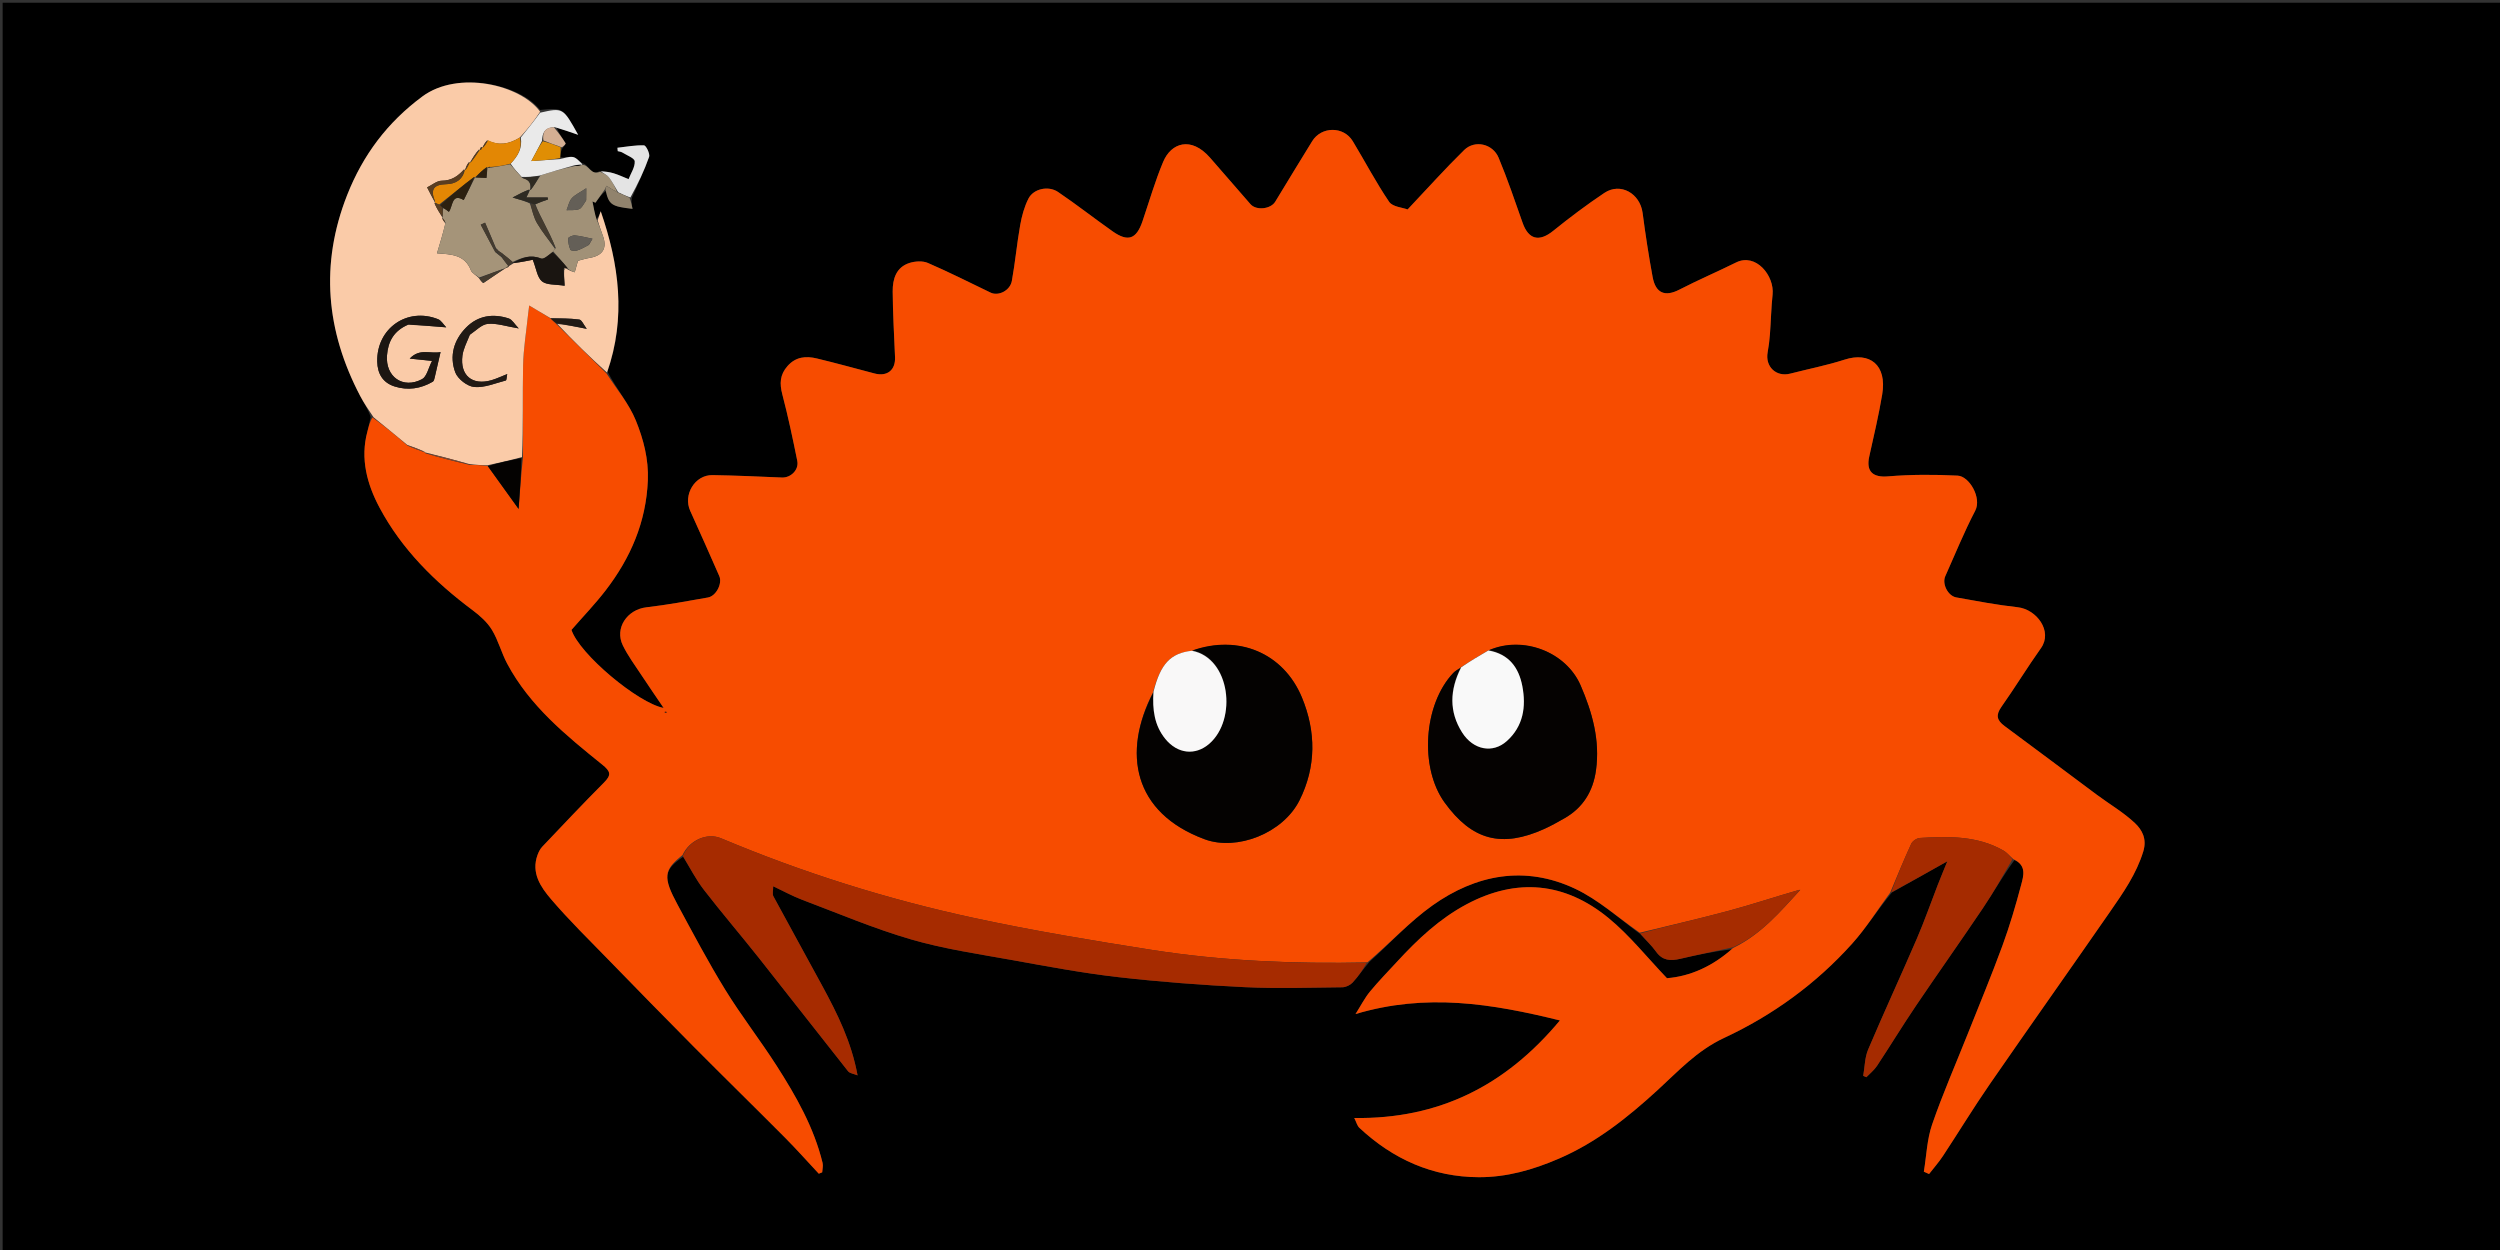 <svg version="1.1" id="Layer_1" xmlns="http://www.w3.org/2000/svg" xmlns:xlink="http://www.w3.org/1999/xlink" x="0px" y="0px"
	 width="100%" viewBox="0 0 1000 500" enable-background="new 0 0 1000 500" xml:space="preserve">
<rect x="0" y="0" width="1000" height="500" fill="#333333" stroke="none"/>
<path fill="#000000" opacity="1" stroke="none" 
	d="
M752,501 
	C501.375,501 251.25,501 1.062,501 
	C1.062,334.403 1.062,167.806 1.062,1.104 
	C334.333,1.104 667.667,1.104 1000.979,1.104 
	C1000.979,167.75 1000.979,334.375 1000.979,501 
	C918.139,501 835.319,501 752,501 
M225.23,58.985 
	C225.586,58.404 226.388,57.547 226.227,57.286 
	C224.887,55.12 223.369,53.065 222.688,50.96 
	C225.397,51.898 228.106,52.837 231.27,53.932 
	C225.2,43.024 225.2,43.024 216.046,43.988 
	C208.26,33.851 183.241,27.999 168.955,38.579 
	C155.009,48.906 145.188,61.951 138.857,78.032 
	C127.965,105.703 130.442,132.363 144.055,158.356 
	C145.571,161.252 147.425,163.97 148.258,166.887 
	C147.824,168.818 147.458,170.767 146.944,172.677 
	C144.033,183.493 146.857,193.734 151.768,202.966 
	C160.66,219.679 173.911,232.796 189.044,244.081 
	C191.97,246.263 194.902,248.875 196.766,251.937 
	C199.319,256.134 200.553,261.111 202.879,265.473 
	C211.873,282.334 226.38,294.149 240.876,305.833 
	C244.29,308.584 244.631,309.971 241.593,313.023 
	C233.226,321.431 225.086,330.067 216.917,338.67 
	C216.07,339.562 215.458,340.776 215.028,341.948 
	C212.375,349.167 216.29,354.835 220.419,359.669 
	C227.672,368.16 235.698,375.996 243.495,384.014 
	C254.846,395.687 266.221,407.338 277.697,418.887 
	C289.723,430.991 301.928,442.918 313.958,455.019 
	C318.616,459.705 323.008,464.655 327.522,469.484 
	C327.974,469.3 328.426,469.117 328.878,468.933 
	C328.947,467.679 329.322,466.35 329.038,465.181 
	C325.566,450.922 318.381,438.361 310.576,426.179 
	C304.005,415.923 296.478,406.268 290.099,395.902 
	C283.281,384.823 277.191,373.287 271.009,361.83 
	C265.076,350.836 265.487,347.981 273.262,342.709 
	C276.009,347.14 278.404,351.843 281.574,355.947 
	C288.701,365.173 296.303,374.03 303.546,383.169 
	C315.494,398.246 327.289,413.444 339.243,428.517 
	C339.895,429.34 341.406,429.482 343.03,430.153 
	C340.545,416.686 334.971,405.564 329.044,394.602 
	C322.519,382.536 315.844,370.552 309.337,358.477 
	C308.881,357.631 309.277,356.327 309.277,354.504 
	C313.512,356.503 317.065,358.484 320.83,359.904 
	C335.334,365.375 349.673,371.467 364.522,375.787 
	C377.684,379.617 391.406,381.595 404.945,384.039 
	C418.982,386.573 433.033,389.223 447.19,390.842 
	C464.052,392.77 481.014,394.043 497.969,394.869 
	C510.926,395.5 523.939,395.054 536.925,394.912 
	C538.333,394.897 540.092,394.054 541.058,393.012 
	C543.306,390.587 545.17,387.805 547.737,384.792 
	C556.092,377.201 563.805,368.707 572.938,362.211 
	C590.469,349.743 610.065,346.069 630.065,355.507 
	C639.369,359.898 647.328,367.137 656.181,373.691 
	C658.287,376.007 660.633,378.152 662.441,380.682 
	C665.001,384.266 668.182,384.438 672.024,383.537 
	C678.972,381.907 685.974,380.507 692.78,379.681 
	C685.049,386.552 676.021,390.542 666.791,391.282 
	C658.899,383.045 651.921,374.193 643.411,367.207 
	C626.022,352.935 606.77,350.971 586.606,361.724 
	C575.856,367.457 567.152,375.646 558.988,384.499 
	C555.281,388.519 551.447,392.437 547.975,396.653 
	C545.865,399.216 544.337,402.258 542.206,405.624 
	C570.398,397.171 596.689,401.434 623.963,408.175 
	C602.079,434.449 575.355,447.673 541.713,447.205 
	C542.57,448.906 542.881,450.314 543.749,451.125 
	C557.195,463.691 573.07,470.82 591.55,470.879 
	C602.663,470.915 613.159,467.941 623.554,463.453 
	C638.601,456.957 651.011,447.028 662.813,436.249 
	C671.294,428.504 678.674,420.274 689.758,415.112 
	C709.099,406.105 726.513,393.466 740.911,377.399 
	C746.526,371.133 751.039,363.878 756.775,356.98 
	C764.064,352.878 771.353,348.776 778.934,344.509 
	C777.55,347.921 776.289,350.929 775.106,353.967 
	C772.325,361.107 769.808,368.359 766.776,375.389 
	C760.373,390.239 753.573,404.919 747.261,419.806 
	C745.9,423.018 745.91,426.811 745.289,430.337 
	C745.711,430.519 746.132,430.7 746.554,430.882 
	C747.988,429.377 749.682,428.046 750.81,426.34 
	C756.058,418.403 761.006,410.266 766.33,402.383 
	C775.207,389.239 784.392,376.302 793.242,363.14 
	C797.409,356.942 801.1,350.423 805.779,344.03 
	C810.737,346.138 809.403,350.377 808.499,353.804 
	C806.32,362.07 803.892,370.306 800.953,378.33 
	C796.608,390.189 791.746,401.859 787.081,413.6 
	C782.293,425.649 777.068,437.547 772.847,449.79 
	C770.791,455.754 770.583,462.354 769.539,468.667 
	C770.234,468.981 770.929,469.296 771.624,469.61 
	C773.487,467.209 775.516,464.917 777.184,462.387 
	C783.462,452.864 789.393,443.105 795.871,433.723 
	C811.81,410.636 828.044,387.753 844.021,364.692 
	C849.257,357.135 854.535,349.634 857.309,340.574 
	C858.853,335.532 856.813,331.902 853.919,329.187 
	C849.367,324.917 843.838,321.697 838.787,317.945 
	C826.457,308.786 814.195,299.533 801.833,290.417 
	C798.745,288.141 798.213,286.072 800.558,282.75 
	C806.005,275.034 810.919,266.941 816.391,259.244 
	C821.201,252.477 814.615,243.738 807.114,242.906 
	C798.869,241.991 790.689,240.44 782.515,238.971 
	C779.129,238.362 776.754,233.521 778.108,230.498 
	C782.037,221.728 785.643,212.786 790.088,204.283 
	C792.767,199.159 787.738,190.492 783.071,190.257 
	C773.79,189.791 764.418,189.779 755.166,190.553 
	C749.237,191.049 746.355,188.688 747.697,182.622 
	C749.524,174.366 751.484,166.126 752.88,157.794 
	C754.877,145.87 747.831,140.627 737.822,143.86 
	C730.721,146.153 723.343,147.585 716.101,149.452 
	C710.47,150.903 705.991,146.651 707.06,140.908 
	C707.508,138.506 707.795,136.064 707.979,133.627 
	C708.377,128.369 708.481,123.084 709.035,117.845 
	C709.835,110.284 702.349,101.067 694.452,104.98 
	C686.94,108.703 679.212,112 671.765,115.844 
	C666.054,118.793 662.263,117.374 661.05,110.792 
	C659.483,102.297 658.162,93.748 657.045,85.182 
	C656.022,77.345 648.171,72.874 641.754,77.162 
	C634.696,81.879 627.883,87.005 621.275,92.34 
	C615.677,96.86 611.422,95.871 609.035,89.089 
	C605.969,80.379 602.998,71.618 599.452,63.102 
	C597.115,57.487 589.919,55.852 585.661,60.02 
	C578.062,67.46 570.959,75.406 563.041,83.784 
	C560.976,82.993 557.027,82.743 555.664,80.736 
	C550.381,72.954 546.002,64.565 541.128,56.497 
	C537.442,50.396 528.556,50.525 524.887,56.448 
	C519.906,64.493 515.018,72.595 510.096,80.677 
	C508.272,83.672 502.495,84.297 500.196,81.672 
	C494.771,75.481 489.419,69.225 483.986,63.041 
	C476.397,54.404 468.453,57.153 465.278,64.703 
	C462.03,72.426 459.706,80.539 457.001,88.49 
	C454.561,95.661 451.231,96.889 445.056,92.542 
	C437.72,87.378 430.653,81.823 423.229,76.793 
	C419.345,74.161 413.396,75.496 411.381,79.444 
	C409.72,82.699 408.72,86.414 408.076,90.04 
	C406.762,97.439 406.084,104.952 404.747,112.347 
	C404.038,116.273 399.352,118.543 396.256,117.052 
	C387.919,113.037 379.652,108.857 371.166,105.185 
	C369.074,104.279 366.064,104.461 363.805,105.18 
	C358.44,106.888 357.039,111.636 357.075,116.57 
	C357.14,125.336 357.639,134.1 358.015,142.863 
	C358.236,148.031 354.909,150.724 349.824,149.39 
	C342.139,147.374 334.479,145.249 326.755,143.39 
	C322.413,142.344 318.321,142.657 314.995,146.434 
	C311.943,149.901 311.795,153.429 312.928,157.747 
	C315.233,166.535 317.111,175.442 318.913,184.351 
	C319.642,187.952 316.287,191.164 312.777,191.011 
	C303.524,190.606 294.269,190.204 285.01,190.04 
	C277.96,189.915 273.153,197.904 276.091,204.352 
	C280.038,213.013 283.89,221.718 287.717,230.433 
	C289.018,233.395 286.468,238.413 283.18,239 
	C275.003,240.459 266.817,241.96 258.574,242.921 
	C250.842,243.822 245.78,251.265 249.125,258.144 
	C251.165,262.337 254.01,266.147 256.587,270.067 
	C259.397,274.344 262.316,278.55 265.452,283.177 
	C255.224,281.257 231.761,261.624 228.59,251.959 
	C233.304,246.544 238.095,241.571 242.276,236.13 
	C252.23,223.179 258.462,208.82 259.14,192.131 
	C259.486,183.625 257.367,175.695 254.351,168.241 
	C251.619,161.488 246.628,155.65 242.977,148.646 
	C250.496,126.994 247.645,105.726 240.286,84.5 
	C239.873,85.698 239.461,86.896 238.323,87.739 
	C237.877,85.35 237.43,82.961 236.984,80.573 
	C237.381,80.748 237.777,80.924 238.173,81.099 
	C239.394,79.374 240.615,77.648 242.592,76.165 
	C243.514,81.859 244.562,82.6 253.013,83.529 
	C252.725,82.098 252.437,80.667 252.801,79.022 
	C255.138,73.617 257.693,68.289 259.643,62.748 
	C260.074,61.523 258.421,58.179 257.633,58.147 
	C254.097,58.003 250.528,58.704 246.971,59.1 
	C247.012,59.554 247.053,60.009 247.095,60.464 
	C247.704,60.631 248.394,60.669 248.908,60.989 
	C250.702,62.111 253.811,63.245 253.891,64.531 
	C254.035,66.848 252.35,69.278 251.429,71.661 
	C249.458,70.869 247.527,69.949 245.505,69.324 
	C243.774,68.79 241.939,68.596 239.619,68.57 
	C236.329,70.411 235.553,65.701 232.843,65.254 
	C231.606,64.39 230.446,62.989 229.112,62.797 
	C227.451,62.557 225.645,63.314 224.176,62.832 
	C224.207,61.521 224.237,60.21 225.23,58.985 
M232.474,54.494 
	C232.474,54.494 232.513,54.495 232.474,54.494 
z"/>
<path fill="#F74C00" opacity="1" stroke="none" 
	d="
M756.054,357.074 
	C751.039,363.878 746.526,371.133 740.911,377.399 
	C726.513,393.466 709.099,406.105 689.758,415.112 
	C678.674,420.274 671.294,428.504 662.813,436.249 
	C651.011,447.028 638.601,456.957 623.554,463.453 
	C613.159,467.941 602.663,470.915 591.55,470.879 
	C573.07,470.82 557.195,463.691 543.749,451.125 
	C542.881,450.314 542.57,448.906 541.713,447.205 
	C575.355,447.673 602.079,434.449 623.963,408.175 
	C596.689,401.434 570.398,397.171 542.206,405.624 
	C544.337,402.258 545.865,399.216 547.975,396.653 
	C551.447,392.437 555.281,388.519 558.988,384.499 
	C567.152,375.646 575.856,367.457 586.606,361.724 
	C606.77,350.971 626.022,352.935 643.411,367.207 
	C651.921,374.193 658.899,383.045 666.791,391.282 
	C676.021,390.542 685.049,386.552 693.193,379.217 
	C704.568,373.679 712.111,364.638 720.143,355.947 
	C720.191,355.93 720.096,355.966 719.597,355.97 
	C709.839,358.785 700.55,361.88 691.11,364.414 
	C679.438,367.548 667.641,370.216 655.897,373.085 
	C647.328,367.137 639.369,359.898 630.065,355.507 
	C610.065,346.069 590.469,349.743 572.938,362.211 
	C563.805,368.707 556.092,377.201 546.982,384.936 
	C517.637,385.575 489.112,384.398 460.855,379.965 
	C436.982,376.22 413.104,372.251 389.492,367.156 
	C354.869,359.685 321.134,349.072 288.436,335.314 
	C282.768,332.929 275.736,336.109 272.997,342.049 
	C265.487,347.981 265.076,350.836 271.009,361.83 
	C277.191,373.287 283.281,384.823 290.099,395.902 
	C296.478,406.268 304.005,415.923 310.576,426.179 
	C318.381,438.361 325.566,450.922 329.038,465.181 
	C329.322,466.35 328.947,467.679 328.878,468.933 
	C328.426,469.117 327.974,469.3 327.522,469.484 
	C323.008,464.655 318.616,459.705 313.958,455.019 
	C301.928,442.918 289.723,430.991 277.697,418.887 
	C266.221,407.338 254.846,395.687 243.495,384.014 
	C235.698,375.996 227.672,368.16 220.419,359.669 
	C216.29,354.835 212.375,349.167 215.028,341.948 
	C215.458,340.776 216.07,339.562 216.917,338.67 
	C225.086,330.067 233.226,321.431 241.593,313.023 
	C244.631,309.971 244.29,308.584 240.876,305.833 
	C226.38,294.149 211.873,282.334 202.879,265.473 
	C200.553,261.111 199.319,256.134 196.766,251.937 
	C194.902,248.875 191.97,246.263 189.044,244.081 
	C173.911,232.796 160.66,219.679 151.768,202.966 
	C146.857,193.734 144.033,183.493 146.944,172.677 
	C147.458,170.767 147.824,168.818 148.996,166.978 
	C154.112,170.69 158.49,174.312 163.039,178.254 
	C165.487,179.376 167.764,180.177 170.019,180.991 
	C169.998,181.004 169.998,180.955 170.114,181.299 
	C175.904,183.059 181.577,184.473 187.676,185.903 
	C190.382,185.988 192.662,186.059 195.11,186.423 
	C199.17,192.111 203.062,197.506 207.442,203.575 
	C208.01,195.903 208.48,189.543 209.193,182.831 
	C209.336,170.381 208.988,158.279 209.239,146.188 
	C209.379,139.45 210.513,132.733 211.208,126.007 
	C211.333,124.794 211.504,123.586 211.675,122.201 
	C214.781,124.045 217.464,125.637 220.27,127.408 
	C221.027,128.155 221.661,128.724 222.53,129.612 
	C229.387,136.424 236.011,142.916 242.634,149.408 
	C246.628,155.65 251.619,161.488 254.351,168.241 
	C257.367,175.695 259.486,183.625 259.14,192.131 
	C258.462,208.82 252.23,223.179 242.276,236.13 
	C238.095,241.571 233.304,246.544 228.59,251.959 
	C231.761,261.624 255.224,281.257 265.452,283.177 
	C262.316,278.55 259.397,274.344 256.587,270.067 
	C254.01,266.147 251.165,262.337 249.125,258.144 
	C245.78,251.265 250.842,243.822 258.574,242.921 
	C266.817,241.96 275.003,240.459 283.18,239 
	C286.468,238.413 289.018,233.395 287.717,230.433 
	C283.89,221.718 280.038,213.013 276.091,204.352 
	C273.153,197.904 277.96,189.915 285.01,190.04 
	C294.269,190.204 303.524,190.606 312.777,191.011 
	C316.287,191.164 319.642,187.952 318.913,184.351 
	C317.111,175.442 315.233,166.535 312.928,157.747 
	C311.795,153.429 311.943,149.901 314.995,146.434 
	C318.321,142.657 322.413,142.344 326.755,143.39 
	C334.479,145.249 342.139,147.374 349.824,149.39 
	C354.909,150.724 358.236,148.031 358.015,142.863 
	C357.639,134.1 357.14,125.336 357.075,116.57 
	C357.039,111.636 358.44,106.888 363.805,105.18 
	C366.064,104.461 369.074,104.279 371.166,105.185 
	C379.652,108.857 387.919,113.037 396.256,117.052 
	C399.352,118.543 404.038,116.273 404.747,112.347 
	C406.084,104.952 406.762,97.439 408.076,90.04 
	C408.72,86.414 409.72,82.699 411.381,79.444 
	C413.396,75.496 419.345,74.161 423.229,76.793 
	C430.653,81.823 437.72,87.378 445.056,92.542 
	C451.231,96.889 454.561,95.661 457.001,88.49 
	C459.706,80.539 462.03,72.426 465.278,64.703 
	C468.453,57.153 476.397,54.404 483.986,63.041 
	C489.419,69.225 494.771,75.481 500.196,81.672 
	C502.495,84.297 508.272,83.672 510.096,80.677 
	C515.018,72.595 519.906,64.493 524.887,56.448 
	C528.556,50.525 537.442,50.396 541.128,56.497 
	C546.002,64.565 550.381,72.954 555.664,80.736 
	C557.027,82.743 560.976,82.993 563.041,83.784 
	C570.959,75.406 578.062,67.46 585.661,60.02 
	C589.919,55.852 597.115,57.487 599.452,63.102 
	C602.998,71.618 605.969,80.379 609.035,89.089 
	C611.422,95.871 615.677,96.86 621.275,92.34 
	C627.883,87.005 634.696,81.879 641.754,77.162 
	C648.171,72.874 656.022,77.345 657.045,85.182 
	C658.162,93.748 659.483,102.297 661.05,110.792 
	C662.263,117.374 666.054,118.793 671.765,115.844 
	C679.212,112 686.94,108.703 694.452,104.98 
	C702.349,101.067 709.835,110.284 709.035,117.845 
	C708.481,123.084 708.377,128.369 707.979,133.627 
	C707.795,136.064 707.508,138.506 707.06,140.908 
	C705.991,146.651 710.47,150.903 716.101,149.452 
	C723.343,147.585 730.721,146.153 737.822,143.86 
	C747.831,140.627 754.877,145.87 752.88,157.794 
	C751.484,166.126 749.524,174.366 747.697,182.622 
	C746.355,188.688 749.237,191.049 755.166,190.553 
	C764.418,189.779 773.79,189.791 783.071,190.257 
	C787.738,190.492 792.767,199.159 790.088,204.283 
	C785.643,212.786 782.037,221.728 778.108,230.498 
	C776.754,233.521 779.129,238.362 782.515,238.971 
	C790.689,240.44 798.869,241.991 807.114,242.906 
	C814.615,243.738 821.201,252.477 816.391,259.244 
	C810.919,266.941 806.005,275.034 800.558,282.75 
	C798.213,286.072 798.745,288.141 801.833,290.417 
	C814.195,299.533 826.457,308.786 838.787,317.945 
	C843.838,321.697 849.367,324.917 853.919,329.187 
	C856.813,331.902 858.853,335.532 857.309,340.574 
	C854.535,349.634 849.257,357.135 844.021,364.692 
	C828.044,387.753 811.81,410.636 795.871,433.723 
	C789.393,443.105 783.462,452.864 777.184,462.387 
	C775.516,464.917 773.487,467.209 771.624,469.61 
	C770.929,469.296 770.234,468.981 769.539,468.667 
	C770.583,462.354 770.791,455.754 772.847,449.79 
	C777.068,437.547 782.293,425.649 787.081,413.6 
	C791.746,401.859 796.608,390.189 800.953,378.33 
	C803.892,370.306 806.32,362.07 808.499,353.804 
	C809.403,350.377 810.737,346.138 805.354,343.683 
	C803.748,342.279 802.708,340.971 801.361,340.204 
	C790.888,334.248 779.416,334.488 767.937,335.179 
	C766.714,335.252 764.998,336.415 764.487,337.522 
	C761.514,343.965 758.834,350.542 756.054,357.074 
M595.017,260.328 
	C591.6,262.359 588.184,264.39 584.063,267.103 
	C583.137,267.795 582.087,268.369 581.303,269.196 
	C569.418,281.739 567.741,307.021 577.831,320.985 
	C588.767,336.119 600.647,339.29 617.76,331.55 
	C620.482,330.319 623.094,328.829 625.699,327.358 
	C633.208,323.117 637.224,316.531 638.393,308.105 
	C640.055,296.126 636.932,284.976 632.249,274.165 
	C626.418,260.701 609.182,254.123 595.017,260.328 
M476.44,260.431 
	C468.247,261.272 464.217,265.486 461.219,276.927 
	C448.793,301.039 453.284,325.119 481.849,335.699 
	C494.803,340.498 513.224,333.27 519.792,320.139 
	C526.523,306.683 526.433,292.666 520.775,278.999 
	C513.391,261.162 495.346,253.692 476.44,260.431 
M265.871,285.162 
	C266.197,285.053 266.524,284.944 266.851,284.835 
	C266.444,284.721 266.037,284.607 265.871,285.162 
z"/>
<path fill="#FACBA8" opacity="1" stroke="none" 
	d="
M220.147,127.23 
	C217.464,125.637 214.781,124.045 211.675,122.201 
	C211.504,123.586 211.333,124.794 211.208,126.007 
	C210.513,132.733 209.379,139.45 209.239,146.188 
	C208.988,158.279 209.336,170.381 208.811,182.84 
	C203.772,184.177 199.357,185.153 194.942,186.129 
	C192.662,186.059 190.382,185.988 187.496,185.564 
	C181.26,183.791 175.629,182.373 169.998,180.955 
	C169.998,180.955 169.998,181.004 169.814,180.708 
	C167.375,179.587 165.121,178.761 162.868,177.935 
	C158.49,174.312 154.112,170.69 149.428,166.92 
	C147.425,163.97 145.571,161.252 144.055,158.356 
	C130.442,132.363 127.965,105.703 138.857,78.032 
	C145.188,61.951 155.009,48.906 168.955,38.579 
	C183.241,27.999 208.26,33.851 216.059,44.688 
	C213.484,48.599 210.896,51.809 207.916,55.011 
	C203.639,57.688 199.576,58.35 194.882,56.146 
	C193.974,57.124 193.439,58.037 192.941,58.974 
	C192.978,58.997 192.937,58.919 192.582,58.784 
	C192.127,59.079 192.026,59.508 191.965,59.964 
	C192.004,59.991 191.933,59.925 191.588,59.809 
	C190.135,61.448 189.027,63.203 187.957,64.976 
	C187.995,64.993 187.94,64.93 187.567,64.878 
	C186.765,65.873 186.337,66.92 185.947,67.976 
	C185.985,67.986 185.945,67.919 185.592,67.779 
	C183.115,70.521 180.588,72.254 176.687,72.284 
	C174.732,72.298 172.791,74.006 170.843,74.948 
	C171.878,76.987 172.914,79.026 173.97,81.033 
	C173.992,81.003 173.923,81.032 173.814,81.384 
	C174.791,83.51 175.876,85.286 176.977,87.032 
	C176.993,87.004 176.928,87.013 176.887,87.351 
	C177.228,88.165 177.609,88.64 178.15,89.412 
	C177.156,93.523 176.003,97.337 174.795,101.33 
	C180.42,101.741 185.935,101.804 188.375,108.161 
	C188.833,109.353 190.545,110.064 191.711,111.406 
	C192.303,112.298 193.205,113.298 193.371,113.188 
	C197.367,110.536 201.284,107.766 205.536,105.212 
	C208.608,104.837 211.36,104.267 213.112,103.903 
	C214.538,107.515 214.895,110.995 216.813,112.545 
	C218.724,114.091 222.2,113.703 225.859,114.305 
	C225.705,111.983 225.584,110.151 225.676,108.074 
	C225.953,107.621 226.018,107.414 226.323,107.278 
	C226.712,107.425 226.862,107.499 227.105,107.814 
	C228.096,108.343 228.992,108.631 229.888,108.919 
	C230.314,107.407 230.739,105.895 231.185,104.312 
	C232.58,103.957 234.142,103.44 235.745,103.175 
	C241.281,102.26 243.048,99.141 240.993,93.909 
	C240.246,92.009 239.691,90.034 239.048,88.093 
	C239.461,86.896 239.873,85.698 240.286,84.5 
	C247.645,105.726 250.496,126.994 242.805,149.027 
	C236.011,142.916 229.387,136.424 222.921,129.581 
	C226.539,129.917 230,130.605 234.701,131.539 
	C233.464,129.93 232.711,127.96 231.709,127.823 
	C227.899,127.305 224.008,127.378 220.147,127.23 
M163.601,129.738 
	C168.221,130.11 172.841,130.481 178.507,130.937 
	C177.347,129.748 176.495,128.183 175.222,127.677 
	C162.839,122.759 150.601,131.387 150.892,144.649 
	C150.999,149.532 153.157,153.069 157.77,154.562 
	C163.08,156.281 168.303,155.497 173.135,152.668 
	C173.587,152.403 173.75,151.52 173.902,150.889 
	C174.663,147.718 175.376,144.536 176.228,140.823 
	C172.113,141.663 167.986,139.15 163.882,143.436 
	C167.295,143.79 169.526,144.022 172.824,144.364 
	C171.343,147.209 170.726,150.647 168.818,151.664 
	C161.196,155.728 154.15,150.721 154.798,142.17 
	C155.219,136.613 157.499,132.276 163.601,129.738 
M188.06,133.713 
	C190.406,132.244 192.66,129.775 195.122,129.546 
	C198.665,129.217 202.36,130.517 207.491,131.372 
	C205.797,129.616 204.873,127.834 203.512,127.388 
	C197.212,125.326 191.212,126.188 186.435,131.025 
	C181.494,136.028 179.686,142.436 182.104,148.934 
	C183.087,151.576 186.931,154.556 189.702,154.801 
	C193.811,155.165 198.135,153.279 202.325,152.19 
	C202.655,152.104 202.657,150.756 202.886,149.626 
	C200.505,150.564 198.601,151.489 196.597,152.072 
	C188.949,154.297 183.971,150.212 184.971,142.288 
	C185.314,139.571 186.703,136.986 188.06,133.713 
z"/>
<path fill="#A62B00" opacity="1" stroke="none" 
	d="
M273.13,342.379 
	C275.736,336.109 282.768,332.929 288.436,335.314 
	C321.134,349.072 354.869,359.685 389.492,367.156 
	C413.104,372.251 436.982,376.22 460.855,379.965 
	C489.112,384.398 517.637,385.575 546.708,385.124 
	C545.17,387.805 543.306,390.587 541.058,393.012 
	C540.092,394.054 538.333,394.897 536.925,394.912 
	C523.939,395.054 510.926,395.5 497.969,394.869 
	C481.014,394.043 464.052,392.77 447.19,390.842 
	C433.033,389.223 418.982,386.573 404.945,384.039 
	C391.406,381.595 377.684,379.617 364.522,375.787 
	C349.673,371.467 335.334,365.375 320.83,359.904 
	C317.065,358.484 313.512,356.503 309.277,354.504 
	C309.277,356.327 308.881,357.631 309.337,358.477 
	C315.844,370.552 322.519,382.536 329.044,394.602 
	C334.971,405.564 340.545,416.686 343.03,430.153 
	C341.406,429.482 339.895,429.34 339.243,428.517 
	C327.289,413.444 315.494,398.246 303.546,383.169 
	C296.303,374.03 288.701,365.173 281.574,355.947 
	C278.404,351.843 276.009,347.14 273.13,342.379 
z"/>
<path fill="#A52B00" opacity="1" stroke="none" 
	d="
M756.415,357.027 
	C758.834,350.542 761.514,343.965 764.487,337.522 
	C764.998,336.415 766.714,335.252 767.937,335.179 
	C779.416,334.488 790.888,334.248 801.361,340.204 
	C802.708,340.971 803.748,342.279 804.969,343.693 
	C801.1,350.423 797.409,356.942 793.242,363.14 
	C784.392,376.302 775.207,389.239 766.33,402.383 
	C761.006,410.266 756.058,418.403 750.81,426.34 
	C749.682,428.046 747.988,429.377 746.554,430.882 
	C746.132,430.7 745.711,430.519 745.289,430.337 
	C745.91,426.811 745.9,423.018 747.261,419.806 
	C753.573,404.919 760.373,390.239 766.776,375.389 
	C769.808,368.359 772.325,361.107 775.106,353.967 
	C776.289,350.929 777.55,347.921 778.934,344.509 
	C771.353,348.776 764.064,352.878 756.415,357.027 
z"/>
<path fill="#A19177" opacity="1" stroke="none" 
	d="
M238.685,87.916 
	C239.691,90.034 240.246,92.009 240.993,93.909 
	C243.048,99.141 241.281,102.26 235.745,103.175 
	C234.142,103.44 232.58,103.957 231.185,104.312 
	C230.739,105.895 230.314,107.407 229.888,108.919 
	C228.992,108.631 228.096,108.343 227.101,107.426 
	C224.989,104.688 222.975,102.578 221.089,100.349 
	C221.476,99.99 221.733,99.751 222.294,99.271 
	C220.978,95.843 219.359,92.656 217.739,89.47 
	C216.467,86.968 215.193,84.468 214.155,81.691 
	C215.987,80.874 217.584,80.331 219.181,79.789 
	C219.147,79.519 219.112,79.249 219.078,78.979 
	C216.341,78.979 213.604,78.979 210.534,78.979 
	C211.208,77.629 211.621,76.802 212.025,75.997 
	C212.017,76.019 211.973,76.035 212.31,75.926 
	C213.758,74.018 214.869,72.22 216.218,70.157 
	C220.976,68.61 225.497,67.328 230.092,66.396 
	C231.109,66.459 232.052,66.172 232.984,65.941 
	C232.974,65.996 232.863,65.977 232.863,65.977 
	C235.553,65.701 236.329,70.411 240.069,68.67 
	C241.554,69.477 242.854,69.985 243.569,70.934 
	C244.968,72.791 246.04,74.893 246.894,76.888 
	C245.232,76.029 243.923,75.176 242.613,74.323 
	C242.354,74.856 242.095,75.39 241.835,75.923 
	C240.615,77.648 239.394,79.374 238.173,81.099 
	C237.777,80.924 237.381,80.748 236.984,80.573 
	C237.43,82.961 237.877,85.35 238.685,87.916 
M234.506,80.073 
	C234.506,78.47 234.506,76.868 234.506,75.296 
	C231.829,77.093 229.923,77.923 228.688,79.338 
	C227.609,80.575 227.285,82.471 226.628,84.075 
	C228.316,83.974 230.138,84.226 231.647,83.653 
	C232.713,83.248 233.356,81.727 234.506,80.073 
M235.597,97.928 
	C236.047,97.145 236.498,96.362 236.996,95.497 
	C234.398,94.977 232.187,94.366 229.939,94.165 
	C229.048,94.085 227.304,94.874 227.281,95.335 
	C227.204,96.845 227.56,98.462 228.148,99.871 
	C228.325,100.295 229.888,100.464 230.669,100.241 
	C232.169,99.811 233.565,99.017 235.597,97.928 
z"/>
<path fill="#A62C00" opacity="1" stroke="none" 
	d="
M656.039,373.388 
	C667.641,370.216 679.438,367.548 691.11,364.414 
	C700.55,361.88 709.839,358.785 719.597,355.969 
	C720,356 720,355.999 720,355.999 
	C712.111,364.638 704.568,373.679 693.28,378.882 
	C685.974,380.507 678.972,381.907 672.024,383.537 
	C668.182,384.438 665.001,384.266 662.441,380.682 
	C660.633,378.152 658.287,376.007 656.039,373.388 
z"/>
<path fill="#EAEAEA" opacity="1" stroke="none" 
	d="
M230.018,66.045 
	C225.497,67.328 220.976,68.61 215.783,70.249 
	C213.046,70.724 210.981,70.842 208.648,70.778 
	C206.943,68.968 205.505,67.341 204.255,65.45 
	C207.2,62.355 209.031,59.173 208.307,55.019 
	C210.896,51.809 213.484,48.599 216.045,45.077 
	C225.2,43.024 225.2,43.024 231.27,53.932 
	C228.106,52.837 225.397,51.898 221.922,50.868 
	C217.76,50.973 216.96,53.195 216.8,56.381 
	C215.455,58.846 214.322,61.013 212.535,64.43 
	C217.545,64.082 220.724,63.862 223.902,63.641 
	C225.645,63.314 227.451,62.557 229.112,62.797 
	C230.446,62.989 231.606,64.39 232.853,65.615 
	C232.863,65.977 232.974,65.996 232.612,65.914 
	C231.506,65.904 230.762,65.975 230.018,66.045 
z"/>
<path fill="#E4E4E4" opacity="1" stroke="none" 
	d="
M247.248,76.894 
	C246.04,74.893 244.968,72.791 243.569,70.934 
	C242.854,69.985 241.554,69.477 240.334,68.51 
	C241.939,68.596 243.774,68.79 245.505,69.324 
	C247.527,69.949 249.458,70.869 251.429,71.661 
	C252.35,69.278 254.035,66.848 253.891,64.531 
	C253.811,63.245 250.702,62.111 248.908,60.989 
	C248.394,60.669 247.704,60.631 247.095,60.464 
	C247.053,60.009 247.012,59.554 246.971,59.1 
	C250.528,58.704 254.097,58.003 257.633,58.147 
	C258.421,58.179 260.074,61.523 259.643,62.748 
	C257.693,68.289 255.138,73.617 252.154,78.998 
	C250.088,78.28 248.668,77.587 247.248,76.894 
z"/>
<path fill="#E08E04" opacity="1" stroke="none" 
	d="
M224.039,63.237 
	C220.724,63.862 217.545,64.082 212.535,64.43 
	C214.322,61.013 215.455,58.846 217.132,56.483 
	C219.873,57.158 222.07,58.028 224.267,58.899 
	C224.237,60.21 224.207,61.521 224.039,63.237 
z"/>
<path fill="#91836D" opacity="1" stroke="none" 
	d="
M246.894,76.888 
	C248.668,77.587 250.088,78.28 251.828,79.105 
	C252.437,80.667 252.725,82.098 253.014,83.529 
	C244.562,82.6 243.514,81.859 242.214,76.044 
	C242.095,75.39 242.354,74.856 242.613,74.323 
	C243.923,75.176 245.232,76.029 246.894,76.888 
z"/>
<path fill="#D4AF93" opacity="1" stroke="none" 
	d="
M224.749,58.942 
	C222.07,58.028 219.873,57.158 217.344,56.186 
	C216.96,53.195 217.76,50.973 221.53,50.876 
	C223.369,53.065 224.887,55.12 226.227,57.286 
	C226.388,57.547 225.586,58.404 224.749,58.942 
z"/>
<path fill="#EAEAEA" opacity="1" stroke="none" 
	d="
M232.494,54.494 
	C232.513,54.495 232.474,54.494 232.494,54.494 
z"/>
<path fill="#040201" opacity="1" stroke="none" 
	d="
M477.014,260.174 
	C495.346,253.692 513.391,261.162 520.775,278.999 
	C526.433,292.666 526.523,306.683 519.792,320.139 
	C513.224,333.27 494.803,340.498 481.849,335.699 
	C453.284,325.119 448.793,301.039 461.3,277.064 
	C460.919,283.852 461.75,290.182 466.132,295.564 
	C471.001,301.547 478.096,302.338 483.666,297.543 
	C494.977,287.805 492.172,263.188 477.014,260.174 
z"/>
<path fill="#050201" opacity="1" stroke="none" 
	d="
M595.67,260.052 
	C609.182,254.123 626.418,260.701 632.249,274.165 
	C636.932,284.976 640.055,296.126 638.393,308.105 
	C637.224,316.531 633.208,323.117 625.699,327.358 
	C623.094,328.829 620.482,330.319 617.76,331.55 
	C600.647,339.29 588.767,336.119 577.831,320.985 
	C567.741,307.021 569.418,281.739 581.303,269.196 
	C582.087,268.369 583.137,267.795 584.136,267.25 
	C579.849,276.052 579.59,284.701 584.862,293.006 
	C589.311,300.014 597.094,301.49 602.733,296.418 
	C609.325,290.489 610.51,282.697 608.929,274.442 
	C607.514,267.049 603.589,261.621 595.67,260.052 
z"/>
<path fill="#F9F8F8" opacity="1" stroke="none" 
	d="
M476.727,260.303 
	C492.172,263.188 494.977,287.805 483.666,297.543 
	C478.096,302.338 471.001,301.547 466.132,295.564 
	C461.75,290.182 460.919,283.852 461.408,276.659 
	C464.217,265.486 468.247,261.272 476.727,260.303 
z"/>
<path fill="#F9F9F9" opacity="1" stroke="none" 
	d="
M595.343,260.19 
	C603.589,261.621 607.514,267.049 608.929,274.442 
	C610.51,282.697 609.325,290.489 602.733,296.418 
	C597.094,301.49 589.311,300.014 584.862,293.006 
	C579.59,284.701 579.849,276.052 584.488,266.909 
	C588.184,264.39 591.6,262.359 595.343,260.19 
z"/>
<path fill="#040201" opacity="1" stroke="none" 
	d="
M195.11,186.423 
	C199.357,185.153 203.772,184.177 208.569,183.193 
	C208.48,189.543 208.01,195.903 207.442,203.575 
	C203.062,197.506 199.17,192.111 195.11,186.423 
z"/>
<path fill="#211A15" opacity="1" stroke="none" 
	d="
M220.27,127.408 
	C224.008,127.378 227.899,127.305 231.709,127.823 
	C232.711,127.96 233.464,129.93 234.701,131.539 
	C230,130.605 226.539,129.917 222.687,129.261 
	C221.661,128.724 221.027,128.155 220.27,127.408 
z"/>
<path fill="#864930" opacity="1" stroke="none" 
	d="
M170.114,181.299 
	C175.629,182.373 181.26,183.791 187.071,185.549 
	C181.577,184.473 175.904,183.059 170.114,181.299 
z"/>
<path fill="#864930" opacity="1" stroke="none" 
	d="
M163.039,178.254 
	C165.121,178.761 167.375,179.587 169.835,180.696 
	C167.764,180.177 165.487,179.376 163.039,178.254 
z"/>
<path fill="#000000" opacity="1" stroke="none" 
	d="
M265.751,284.828 
	C266.037,284.607 266.444,284.721 266.851,284.835 
	C266.524,284.944 266.197,285.053 265.751,284.828 
z"/>
<path fill="#A62C00" opacity="1" stroke="none" 
	d="
M720,356.001 
	C720.096,355.966 720.191,355.93 720.143,355.947 
	C720,355.999 720,356 720,356.001 
z"/>
<path fill="#A59479" opacity="1" stroke="none" 
	d="
M204.067,65.714 
	C205.505,67.341 206.943,68.968 208.814,71.132 
	C212.062,71.934 212.46,73.709 211.973,76.035 
	C211.973,76.035 212.017,76.019 211.667,75.852 
	C209.553,76.616 207.79,77.547 205.028,79.006 
	C208.233,79.928 210.107,80.467 211.99,81.408 
	C212.924,84.324 213.507,87.039 214.85,89.304 
	C216.962,92.866 219.585,96.125 221.991,99.512 
	C221.733,99.751 221.476,99.99 221.091,100.754 
	C219.43,102.052 217.482,103.843 216.436,103.417 
	C212.175,101.681 208.726,103.085 205.057,104.798 
	C203.672,103.532 202.463,102.625 201.088,101.495 
	C200.44,101.008 199.959,100.741 199.351,100.284 
	C199.024,99.85 198.782,99.662 198.381,99.186 
	C196.85,95.586 195.435,92.327 194.02,89.068 
	C193.444,89.338 192.868,89.608 192.292,89.878 
	C194.121,93.329 195.949,96.779 197.882,100.447 
	C198.175,100.939 198.425,101.137 198.887,101.491 
	C199.497,102.003 199.955,102.286 200.582,102.858 
	C201.503,104.097 202.254,105.045 203.587,106.729 
	C199.186,108.306 195.433,109.651 191.679,110.997 
	C190.545,110.064 188.833,109.353 188.375,108.161 
	C185.935,101.804 180.42,101.741 174.795,101.33 
	C176.003,97.337 177.156,93.523 178.191,89.061 
	C177.69,87.946 177.309,87.48 176.928,87.013 
	C176.928,87.013 176.993,87.004 177.074,86.654 
	C177.114,85.265 177.072,84.225 177.35,83.208 
	C178.28,83.719 178.888,84.206 179.551,84.738 
	C181.221,82.411 180.625,77.106 185.487,80.032 
	C186.995,76.995 188.494,73.976 189.999,70.981 
	C190.005,71.004 189.958,70.998 190.292,70.978 
	C191.944,71.03 193.26,71.103 194.584,71.175 
	C194.728,69.815 194.88,68.388 195.024,66.993 
	C195.017,67.024 194.954,67.016 195.252,67.057 
	C195.75,67.069 195.949,67.041 196.556,67.015 
	C199.332,66.584 201.7,66.149 204.067,65.714 
z"/>
<path fill="#1C1612" opacity="1" stroke="none" 
	d="
M163.228,129.857 
	C157.499,132.276 155.219,136.613 154.798,142.17 
	C154.15,150.721 161.196,155.728 168.818,151.664 
	C170.726,150.647 171.343,147.209 172.824,144.364 
	C169.526,144.022 167.295,143.79 163.882,143.436 
	C167.986,139.15 172.113,141.663 176.228,140.823 
	C175.376,144.536 174.663,147.718 173.902,150.889 
	C173.75,151.52 173.587,152.403 173.135,152.668 
	C168.303,155.497 163.08,156.281 157.77,154.562 
	C153.157,153.069 150.999,149.532 150.892,144.649 
	C150.601,131.387 162.839,122.759 175.222,127.677 
	C176.495,128.183 177.347,129.748 178.507,130.937 
	C172.841,130.481 168.221,130.11 163.228,129.857 
z"/>
<path fill="#E38704" opacity="1" stroke="none" 
	d="
M204.255,65.45 
	C201.7,66.149 199.332,66.584 196.426,66.776 
	C195.576,66.694 195.265,66.855 194.954,67.016 
	C194.954,67.016 195.017,67.024 194.657,66.909 
	C192.851,68.196 191.404,69.597 189.958,70.998 
	C189.958,70.998 190.005,71.004 189.669,70.799 
	C184.849,74.391 180.364,78.188 175.634,81.852 
	C174.9,81.49 174.411,81.261 173.923,81.032 
	C173.923,81.032 173.992,81.003 174.049,80.642 
	C171.994,75.684 173.482,73.802 178.515,73.677 
	C182.085,73.589 185.129,71.976 185.945,67.919 
	C185.945,67.919 185.985,67.986 186.278,67.901 
	C187.027,66.854 187.484,65.892 187.94,64.93 
	C187.94,64.93 187.995,64.993 188.301,64.945 
	C189.716,63.239 190.824,61.582 191.933,59.925 
	C191.933,59.925 192.004,59.991 192.274,59.987 
	C192.675,59.629 192.806,59.274 192.937,58.919 
	C192.937,58.919 192.978,58.997 193.289,58.961 
	C194.151,57.977 194.703,57.03 195.255,56.082 
	C199.576,58.35 203.639,57.688 207.916,55.011 
	C209.031,59.173 207.2,62.355 204.255,65.45 
z"/>
<path fill="#211A15" opacity="1" stroke="none" 
	d="
M187.837,134.027 
	C186.703,136.986 185.314,139.571 184.971,142.288 
	C183.971,150.212 188.949,154.297 196.597,152.072 
	C198.601,151.489 200.505,150.564 202.886,149.626 
	C202.657,150.756 202.655,152.104 202.325,152.19 
	C198.135,153.279 193.811,155.165 189.702,154.801 
	C186.931,154.556 183.087,151.576 182.104,148.934 
	C179.686,142.436 181.494,136.028 186.435,131.025 
	C191.212,126.188 197.212,125.326 203.512,127.388 
	C204.873,127.834 205.797,129.616 207.491,131.372 
	C202.36,130.517 198.665,129.217 195.122,129.546 
	C192.66,129.775 190.406,132.244 187.837,134.027 
z"/>
<path fill="#1A1511" opacity="1" stroke="none" 
	d="
M205.233,105.156 
	C208.726,103.085 212.175,101.681 216.436,103.417 
	C217.482,103.843 219.43,102.052 220.962,100.874 
	C222.975,102.578 224.989,104.688 227.007,107.186 
	C226.862,107.499 226.712,107.425 226.044,107.116 
	C225.505,107.361 225.484,107.84 225.463,108.319 
	C225.584,110.151 225.705,111.983 225.859,114.305 
	C222.2,113.703 218.724,114.091 216.813,112.545 
	C214.895,110.995 214.538,107.515 213.112,103.903 
	C211.36,104.267 208.608,104.837 205.529,105.238 
	C205.202,105.067 205.233,105.156 205.233,105.156 
z"/>
<path fill="#593D20" opacity="1" stroke="none" 
	d="
M185.592,67.779 
	C185.129,71.976 182.085,73.589 178.515,73.677 
	C173.482,73.802 171.994,75.684 174.027,80.673 
	C172.914,79.026 171.878,76.987 170.843,74.948 
	C172.791,74.006 174.732,72.298 176.687,72.284 
	C180.588,72.254 183.115,70.521 185.592,67.779 
z"/>
<path fill="#443B2F" opacity="1" stroke="none" 
	d="
M205.057,104.798 
	C205.233,105.156 205.202,105.067 205.208,105.042 
	C201.284,107.766 197.367,110.536 193.371,113.188 
	C193.205,113.298 192.303,112.298 191.711,111.406 
	C195.433,109.651 199.186,108.306 203.587,106.729 
	C202.254,105.045 201.503,104.097 200.804,102.654 
	C200.989,102.011 201.122,101.864 201.254,101.717 
	C202.463,102.625 203.672,103.532 205.057,104.798 
z"/>
<path fill="#593D20" opacity="1" stroke="none" 
	d="
M173.814,81.384 
	C174.411,81.261 174.9,81.49 175.892,81.981 
	C176.607,82.557 176.818,82.871 177.03,83.186 
	C177.072,84.225 177.114,85.265 177.058,86.682 
	C175.876,85.286 174.791,83.51 173.814,81.384 
z"/>
<path fill="#593D20" opacity="1" stroke="none" 
	d="
M191.588,59.809 
	C190.824,61.582 189.716,63.239 188.263,64.927 
	C189.027,63.203 190.135,61.448 191.588,59.809 
z"/>
<path fill="#593D20" opacity="1" stroke="none" 
	d="
M187.567,64.878 
	C187.484,65.892 187.027,66.854 186.24,67.891 
	C186.337,66.92 186.765,65.873 187.567,64.878 
z"/>
<path fill="#593D20" opacity="1" stroke="none" 
	d="
M194.882,56.146 
	C194.703,57.03 194.151,57.977 193.251,58.938 
	C193.439,58.037 193.974,57.124 194.882,56.146 
z"/>
<path fill="#593D20" opacity="1" stroke="none" 
	d="
M176.887,87.351 
	C177.309,87.48 177.69,87.946 178.031,88.764 
	C177.609,88.64 177.228,88.165 176.887,87.351 
z"/>
<path fill="#A19177" opacity="1" stroke="none" 
	d="
M225.676,108.074 
	C225.484,107.84 225.505,107.361 225.804,107.044 
	C226.018,107.414 225.953,107.621 225.676,108.074 
z"/>
<path fill="#593D20" opacity="1" stroke="none" 
	d="
M192.582,58.784 
	C192.806,59.274 192.675,59.629 192.234,59.961 
	C192.026,59.508 192.127,59.079 192.582,58.784 
z"/>
<path fill="#645F57" opacity="1" stroke="none" 
	d="
M234.347,80.388 
	C233.356,81.727 232.713,83.248 231.647,83.653 
	C230.138,84.226 228.316,83.974 226.628,84.075 
	C227.285,82.471 227.609,80.575 228.688,79.338 
	C229.923,77.923 231.829,77.093 234.506,75.296 
	C234.506,76.868 234.506,78.47 234.347,80.388 
z"/>
<path fill="#645F57" opacity="1" stroke="none" 
	d="
M235.3,98.151 
	C233.565,99.017 232.169,99.811 230.669,100.241 
	C229.888,100.464 228.325,100.295 228.148,99.871 
	C227.56,98.462 227.204,96.845 227.281,95.335 
	C227.304,94.874 229.048,94.085 229.939,94.165 
	C232.187,94.366 234.398,94.977 236.996,95.497 
	C236.498,96.362 236.047,97.145 235.3,98.151 
z"/>
<path fill="#443B2F" opacity="1" stroke="none" 
	d="
M222.294,99.271 
	C219.585,96.125 216.962,92.866 214.85,89.304 
	C213.507,87.039 212.924,84.324 212.243,81.507 
	C212.964,81.458 213.442,81.712 213.92,81.967 
	C215.193,84.468 216.467,86.968 217.739,89.47 
	C219.359,92.656 220.978,95.843 222.294,99.271 
z"/>
<path fill="#2E2A22" opacity="1" stroke="none" 
	d="
M214.155,81.691 
	C213.442,81.712 212.964,81.458 212.233,81.105 
	C210.107,80.467 208.233,79.928 205.028,79.006 
	C207.79,77.547 209.553,76.616 211.675,75.83 
	C211.621,76.802 211.208,77.629 210.534,78.979 
	C213.604,78.979 216.341,78.979 219.078,78.979 
	C219.112,79.249 219.147,79.519 219.181,79.789 
	C217.584,80.331 215.987,80.874 214.155,81.691 
z"/>
<path fill="#2E2A22" opacity="1" stroke="none" 
	d="
M212.31,75.926 
	C212.46,73.709 212.062,71.934 209.082,71.314 
	C210.981,70.842 213.046,70.724 215.546,70.514 
	C214.869,72.22 213.758,74.018 212.31,75.926 
z"/>
<path fill="#000000" opacity="1" stroke="none" 
	d="
M230.092,66.396 
	C230.762,65.975 231.506,65.904 232.622,65.859 
	C232.052,66.172 231.109,66.459 230.092,66.396 
z"/>
<path fill="#2C2010" opacity="1" stroke="none" 
	d="
M177.35,83.208 
	C176.818,82.871 176.607,82.557 176.138,82.114 
	C180.364,78.188 184.849,74.391 189.663,70.776 
	C188.494,73.976 186.995,76.995 185.487,80.032 
	C180.625,77.106 181.221,82.411 179.551,84.738 
	C178.888,84.206 178.28,83.719 177.35,83.208 
z"/>
<path fill="#443B2F" opacity="1" stroke="none" 
	d="
M197.778,100.229 
	C195.949,96.779 194.121,93.329 192.292,89.878 
	C192.868,89.608 193.444,89.338 194.02,89.068 
	C195.435,92.327 196.85,95.586 198.195,99.359 
	C198.126,99.872 197.778,100.229 197.778,100.229 
z"/>
<path fill="#2C2010" opacity="1" stroke="none" 
	d="
M190.292,70.978 
	C191.404,69.597 192.851,68.196 194.664,66.878 
	C194.88,68.388 194.728,69.815 194.584,71.175 
	C193.26,71.103 191.944,71.03 190.292,70.978 
z"/>
<path fill="#443B2F" opacity="1" stroke="none" 
	d="
M199.478,100.475 
	C199.959,100.741 200.44,101.008 201.088,101.495 
	C201.122,101.864 200.989,102.011 200.634,102.363 
	C199.955,102.286 199.497,102.003 199.079,101.3 
	C199.238,100.744 199.358,100.61 199.478,100.475 
z"/>
<path fill="#2C2010" opacity="1" stroke="none" 
	d="
M195.252,67.057 
	C195.265,66.855 195.576,66.694 196.018,66.773 
	C195.949,67.041 195.75,67.069 195.252,67.057 
z"/>
<path fill="#443B2F" opacity="1" stroke="none" 
	d="
M198.926,101.07 
	C198.425,101.137 198.175,100.939 197.882,100.447 
	C197.778,100.229 198.126,99.872 198.312,99.699 
	C198.782,99.662 199.024,99.85 199.351,100.284 
	C199.358,100.61 199.238,100.744 198.926,101.07 
z"/>
</svg>